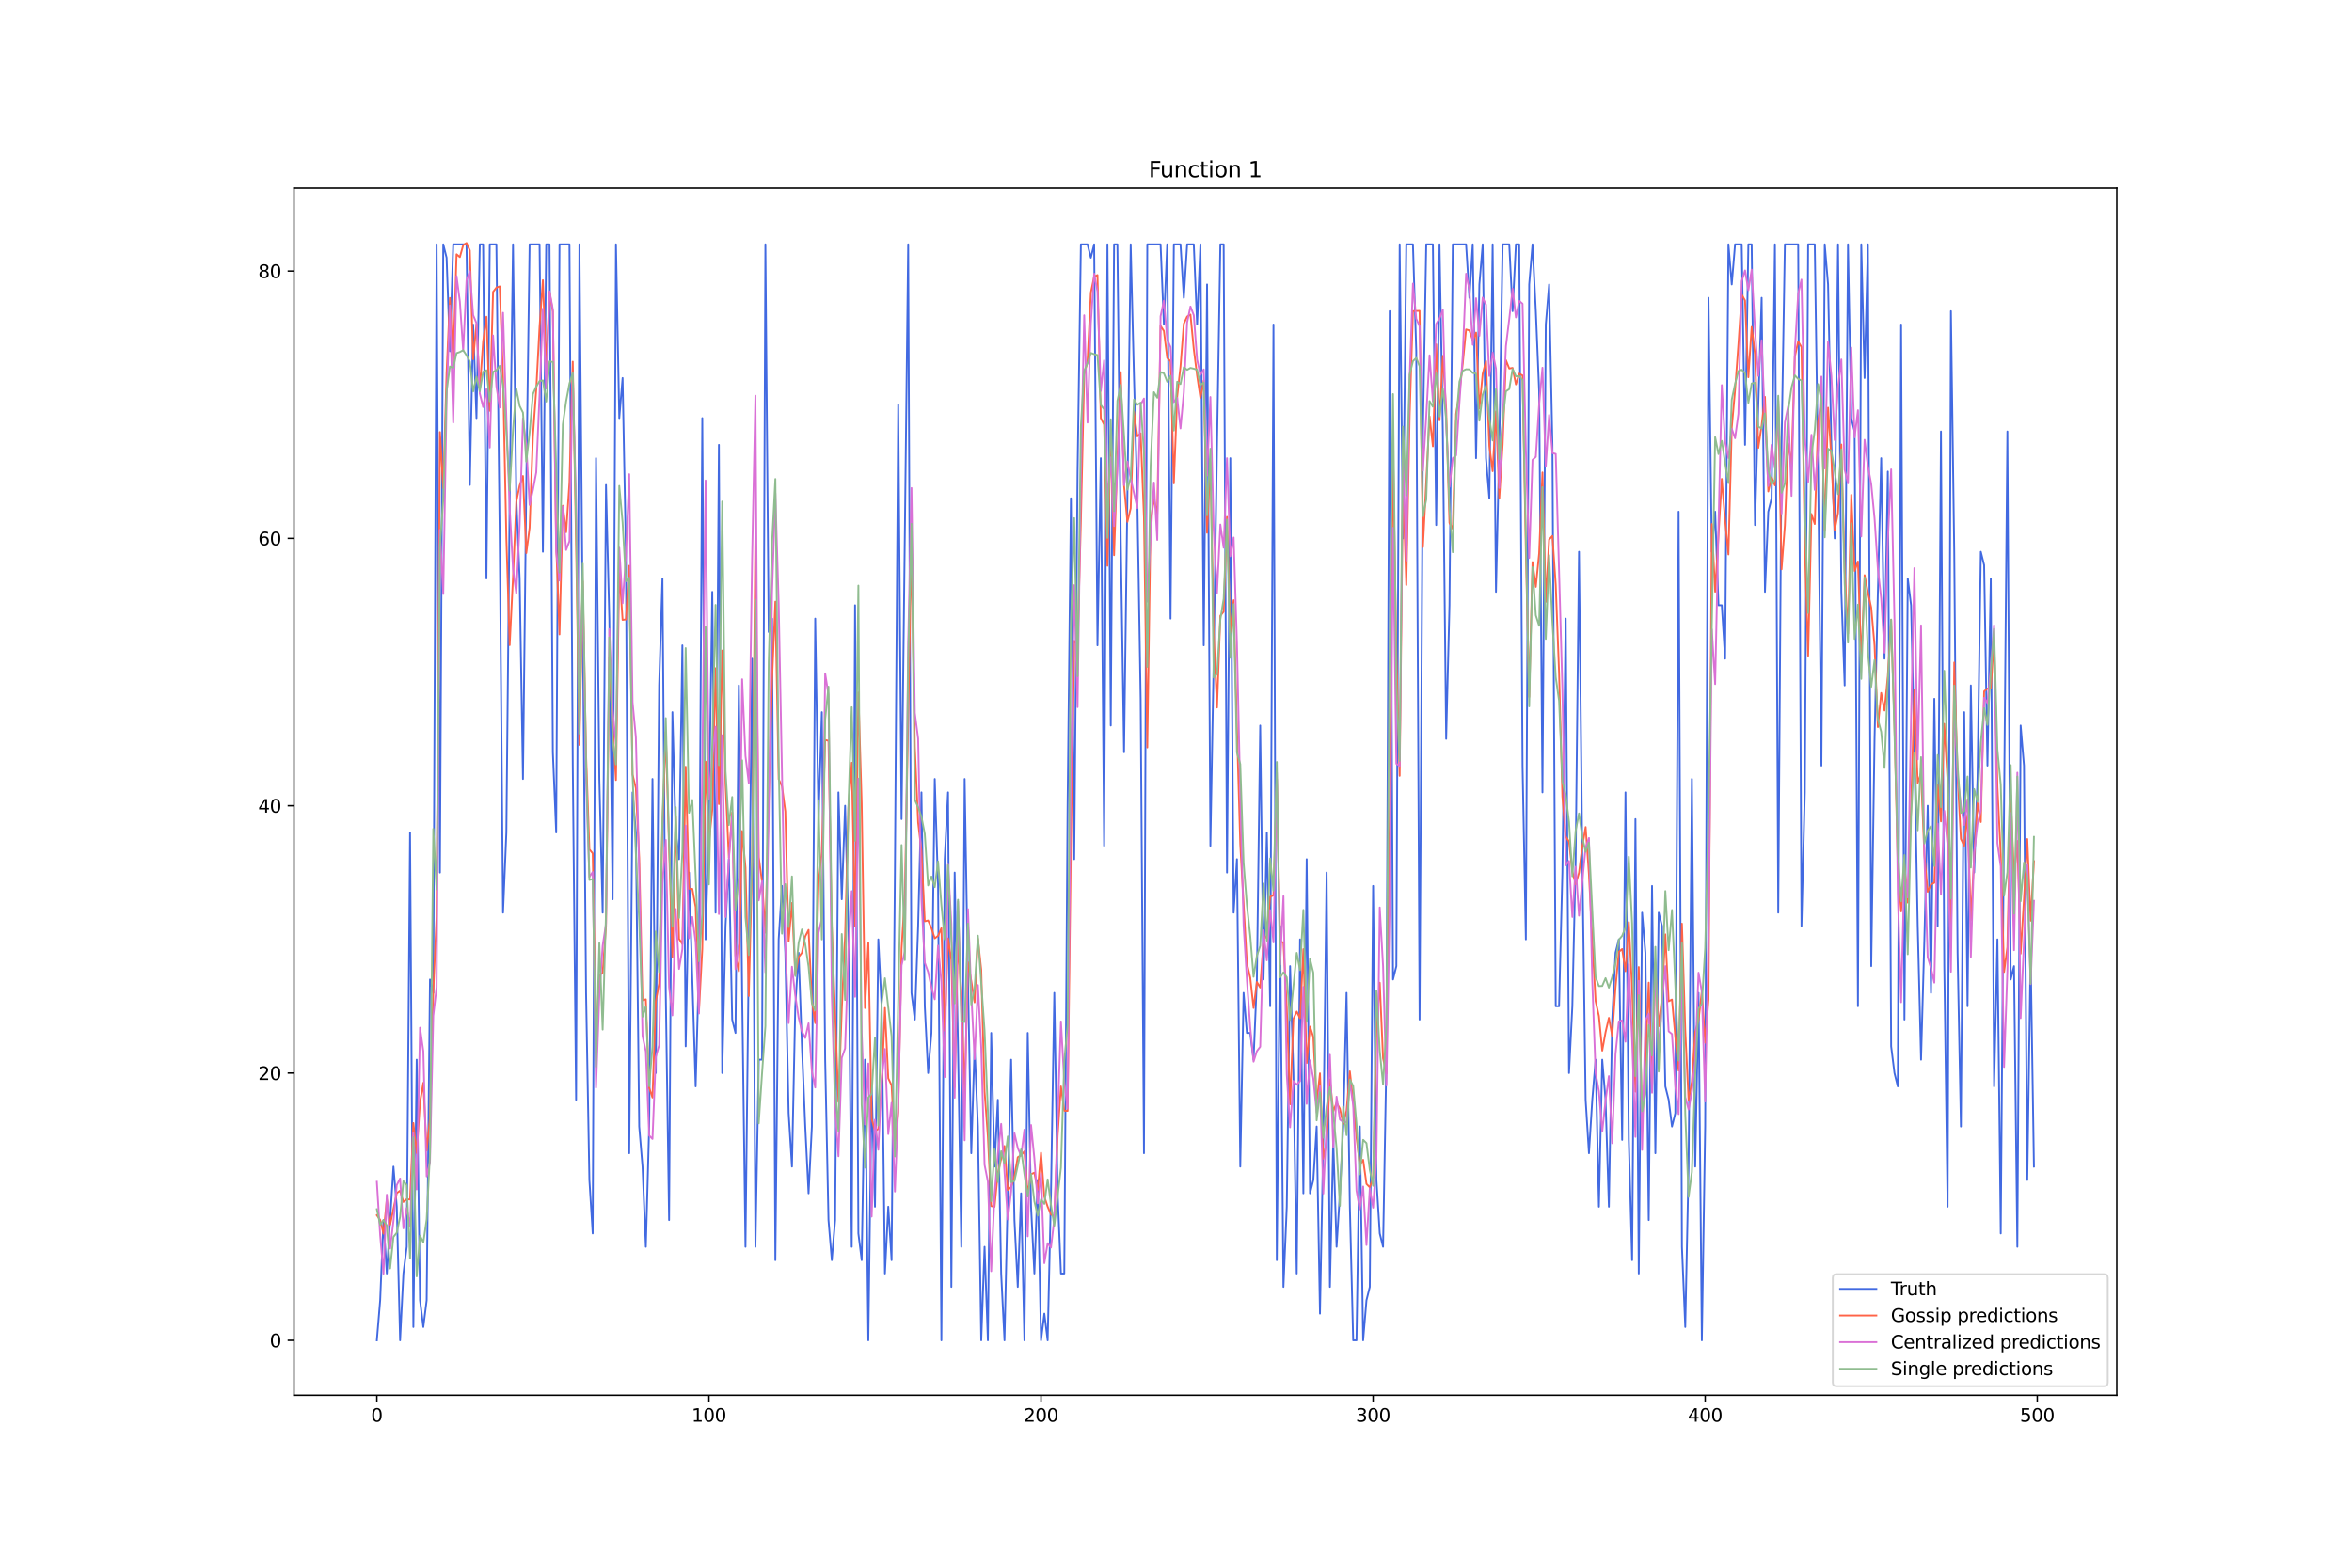 <?xml version="1.0" encoding="utf-8" standalone="no"?>
<!DOCTYPE svg PUBLIC "-//W3C//DTD SVG 1.1//EN"
  "http://www.w3.org/Graphics/SVG/1.1/DTD/svg11.dtd">
<svg xmlns:xlink="http://www.w3.org/1999/xlink" width="1296pt" height="864pt" viewBox="0 0 1296 864" xmlns="http://www.w3.org/2000/svg" version="1.1">
 <defs>
  <style type="text/css">*{stroke-linejoin: round; stroke-linecap: butt}</style>
 </defs>
 <g id="figure_1">
  <g id="patch_1">
   <path d="M 0 864 
L 1296 864 
L 1296 0 
L 0 0 
z
" style="fill: #ffffff"/>
  </g>
  <g id="axes_1">
   <g id="patch_2">
    <path d="M 162 768.96 
L 1166.4 768.96 
L 1166.4 103.68 
L 162 103.68 
z
" style="fill: #ffffff"/>
   </g>
   <g id="matplotlib.axis_1">
    <g id="xtick_1">
     <g id="line2d_1">
      <defs>
       <path id="m4a047b1046" d="M 0 0 
L 0 3.5 
" style="stroke: #000000; stroke-width: 0.8"/>
      </defs>
      <g>
       <use xlink:href="#m4a047b1046" x="207.655" y="768.96" style="stroke: #000000; stroke-width: 0.8"/>
      </g>
     </g>
     <g id="text_1">
      <!-- 0 -->
      <g transform="translate(204.473 783.558) scale(0.1 -0.1)">
       <defs>
        <path id="DejaVuSans-30" d="M 2034 4250 
Q 1547 4250 1301 3770 
Q 1056 3291 1056 2328 
Q 1056 1369 1301 889 
Q 1547 409 2034 409 
Q 2525 409 2770 889 
Q 3016 1369 3016 2328 
Q 3016 3291 2770 3770 
Q 2525 4250 2034 4250 
z
M 2034 4750 
Q 2819 4750 3233 4129 
Q 3647 3509 3647 2328 
Q 3647 1150 3233 529 
Q 2819 -91 2034 -91 
Q 1250 -91 836 529 
Q 422 1150 422 2328 
Q 422 3509 836 4129 
Q 1250 4750 2034 4750 
z
" transform="scale(0.016)"/>
       </defs>
       <use xlink:href="#DejaVuSans-30"/>
      </g>
     </g>
    </g>
    <g id="xtick_2">
     <g id="line2d_2">
      <g>
       <use xlink:href="#m4a047b1046" x="390.639" y="768.96" style="stroke: #000000; stroke-width: 0.8"/>
      </g>
     </g>
     <g id="text_2">
      <!-- 100 -->
      <g transform="translate(381.095 783.558) scale(0.1 -0.1)">
       <defs>
        <path id="DejaVuSans-31" d="M 794 531 
L 1825 531 
L 1825 4091 
L 703 3866 
L 703 4441 
L 1819 4666 
L 2450 4666 
L 2450 531 
L 3481 531 
L 3481 0 
L 794 0 
L 794 531 
z
" transform="scale(0.016)"/>
       </defs>
       <use xlink:href="#DejaVuSans-31"/>
       <use xlink:href="#DejaVuSans-30" x="63.623"/>
       <use xlink:href="#DejaVuSans-30" x="127.246"/>
      </g>
     </g>
    </g>
    <g id="xtick_3">
     <g id="line2d_3">
      <g>
       <use xlink:href="#m4a047b1046" x="573.623" y="768.96" style="stroke: #000000; stroke-width: 0.8"/>
      </g>
     </g>
     <g id="text_3">
      <!-- 200 -->
      <g transform="translate(564.079 783.558) scale(0.1 -0.1)">
       <defs>
        <path id="DejaVuSans-32" d="M 1228 531 
L 3431 531 
L 3431 0 
L 469 0 
L 469 531 
Q 828 903 1448 1529 
Q 2069 2156 2228 2338 
Q 2531 2678 2651 2914 
Q 2772 3150 2772 3378 
Q 2772 3750 2511 3984 
Q 2250 4219 1831 4219 
Q 1534 4219 1204 4116 
Q 875 4013 500 3803 
L 500 4441 
Q 881 4594 1212 4672 
Q 1544 4750 1819 4750 
Q 2544 4750 2975 4387 
Q 3406 4025 3406 3419 
Q 3406 3131 3298 2873 
Q 3191 2616 2906 2266 
Q 2828 2175 2409 1742 
Q 1991 1309 1228 531 
z
" transform="scale(0.016)"/>
       </defs>
       <use xlink:href="#DejaVuSans-32"/>
       <use xlink:href="#DejaVuSans-30" x="63.623"/>
       <use xlink:href="#DejaVuSans-30" x="127.246"/>
      </g>
     </g>
    </g>
    <g id="xtick_4">
     <g id="line2d_4">
      <g>
       <use xlink:href="#m4a047b1046" x="756.607" y="768.96" style="stroke: #000000; stroke-width: 0.8"/>
      </g>
     </g>
     <g id="text_4">
      <!-- 300 -->
      <g transform="translate(747.063 783.558) scale(0.1 -0.1)">
       <defs>
        <path id="DejaVuSans-33" d="M 2597 2516 
Q 3050 2419 3304 2112 
Q 3559 1806 3559 1356 
Q 3559 666 3084 287 
Q 2609 -91 1734 -91 
Q 1441 -91 1130 -33 
Q 819 25 488 141 
L 488 750 
Q 750 597 1062 519 
Q 1375 441 1716 441 
Q 2309 441 2620 675 
Q 2931 909 2931 1356 
Q 2931 1769 2642 2001 
Q 2353 2234 1838 2234 
L 1294 2234 
L 1294 2753 
L 1863 2753 
Q 2328 2753 2575 2939 
Q 2822 3125 2822 3475 
Q 2822 3834 2567 4026 
Q 2313 4219 1838 4219 
Q 1578 4219 1281 4162 
Q 984 4106 628 3988 
L 628 4550 
Q 988 4650 1302 4700 
Q 1616 4750 1894 4750 
Q 2613 4750 3031 4423 
Q 3450 4097 3450 3541 
Q 3450 3153 3228 2886 
Q 3006 2619 2597 2516 
z
" transform="scale(0.016)"/>
       </defs>
       <use xlink:href="#DejaVuSans-33"/>
       <use xlink:href="#DejaVuSans-30" x="63.623"/>
       <use xlink:href="#DejaVuSans-30" x="127.246"/>
      </g>
     </g>
    </g>
    <g id="xtick_5">
     <g id="line2d_5">
      <g>
       <use xlink:href="#m4a047b1046" x="939.591" y="768.96" style="stroke: #000000; stroke-width: 0.8"/>
      </g>
     </g>
     <g id="text_5">
      <!-- 400 -->
      <g transform="translate(930.047 783.558) scale(0.1 -0.1)">
       <defs>
        <path id="DejaVuSans-34" d="M 2419 4116 
L 825 1625 
L 2419 1625 
L 2419 4116 
z
M 2253 4666 
L 3047 4666 
L 3047 1625 
L 3713 1625 
L 3713 1100 
L 3047 1100 
L 3047 0 
L 2419 0 
L 2419 1100 
L 313 1100 
L 313 1709 
L 2253 4666 
z
" transform="scale(0.016)"/>
       </defs>
       <use xlink:href="#DejaVuSans-34"/>
       <use xlink:href="#DejaVuSans-30" x="63.623"/>
       <use xlink:href="#DejaVuSans-30" x="127.246"/>
      </g>
     </g>
    </g>
    <g id="xtick_6">
     <g id="line2d_6">
      <g>
       <use xlink:href="#m4a047b1046" x="1122.575" y="768.96" style="stroke: #000000; stroke-width: 0.8"/>
      </g>
     </g>
     <g id="text_6">
      <!-- 500 -->
      <g transform="translate(1113.032 783.558) scale(0.1 -0.1)">
       <defs>
        <path id="DejaVuSans-35" d="M 691 4666 
L 3169 4666 
L 3169 4134 
L 1269 4134 
L 1269 2991 
Q 1406 3038 1543 3061 
Q 1681 3084 1819 3084 
Q 2600 3084 3056 2656 
Q 3513 2228 3513 1497 
Q 3513 744 3044 326 
Q 2575 -91 1722 -91 
Q 1428 -91 1123 -41 
Q 819 9 494 109 
L 494 744 
Q 775 591 1075 516 
Q 1375 441 1709 441 
Q 2250 441 2565 725 
Q 2881 1009 2881 1497 
Q 2881 1984 2565 2268 
Q 2250 2553 1709 2553 
Q 1456 2553 1204 2497 
Q 953 2441 691 2322 
L 691 4666 
z
" transform="scale(0.016)"/>
       </defs>
       <use xlink:href="#DejaVuSans-35"/>
       <use xlink:href="#DejaVuSans-30" x="63.623"/>
       <use xlink:href="#DejaVuSans-30" x="127.246"/>
      </g>
     </g>
    </g>
   </g>
   <g id="matplotlib.axis_2">
    <g id="ytick_1">
     <g id="line2d_7">
      <defs>
       <path id="m779dd39087" d="M 0 0 
L -3.5 0 
" style="stroke: #000000; stroke-width: 0.8"/>
      </defs>
      <g>
       <use xlink:href="#m779dd39087" x="162" y="738.72" style="stroke: #000000; stroke-width: 0.8"/>
      </g>
     </g>
     <g id="text_7">
      <!-- 0 -->
      <g transform="translate(148.637 742.519) scale(0.1 -0.1)">
       <use xlink:href="#DejaVuSans-30"/>
      </g>
     </g>
    </g>
    <g id="ytick_2">
     <g id="line2d_8">
      <g>
       <use xlink:href="#m779dd39087" x="162" y="591.389" style="stroke: #000000; stroke-width: 0.8"/>
      </g>
     </g>
     <g id="text_8">
      <!-- 20 -->
      <g transform="translate(142.275 595.188) scale(0.1 -0.1)">
       <use xlink:href="#DejaVuSans-32"/>
       <use xlink:href="#DejaVuSans-30" x="63.623"/>
      </g>
     </g>
    </g>
    <g id="ytick_3">
     <g id="line2d_9">
      <g>
       <use xlink:href="#m779dd39087" x="162" y="444.058" style="stroke: #000000; stroke-width: 0.8"/>
      </g>
     </g>
     <g id="text_9">
      <!-- 40 -->
      <g transform="translate(142.275 447.857) scale(0.1 -0.1)">
       <use xlink:href="#DejaVuSans-34"/>
       <use xlink:href="#DejaVuSans-30" x="63.623"/>
      </g>
     </g>
    </g>
    <g id="ytick_4">
     <g id="line2d_10">
      <g>
       <use xlink:href="#m779dd39087" x="162" y="296.727" style="stroke: #000000; stroke-width: 0.8"/>
      </g>
     </g>
     <g id="text_10">
      <!-- 60 -->
      <g transform="translate(142.275 300.526) scale(0.1 -0.1)">
       <defs>
        <path id="DejaVuSans-36" d="M 2113 2584 
Q 1688 2584 1439 2293 
Q 1191 2003 1191 1497 
Q 1191 994 1439 701 
Q 1688 409 2113 409 
Q 2538 409 2786 701 
Q 3034 994 3034 1497 
Q 3034 2003 2786 2293 
Q 2538 2584 2113 2584 
z
M 3366 4563 
L 3366 3988 
Q 3128 4100 2886 4159 
Q 2644 4219 2406 4219 
Q 1781 4219 1451 3797 
Q 1122 3375 1075 2522 
Q 1259 2794 1537 2939 
Q 1816 3084 2150 3084 
Q 2853 3084 3261 2657 
Q 3669 2231 3669 1497 
Q 3669 778 3244 343 
Q 2819 -91 2113 -91 
Q 1303 -91 875 529 
Q 447 1150 447 2328 
Q 447 3434 972 4092 
Q 1497 4750 2381 4750 
Q 2619 4750 2861 4703 
Q 3103 4656 3366 4563 
z
" transform="scale(0.016)"/>
       </defs>
       <use xlink:href="#DejaVuSans-36"/>
       <use xlink:href="#DejaVuSans-30" x="63.623"/>
      </g>
     </g>
    </g>
    <g id="ytick_5">
     <g id="line2d_11">
      <g>
       <use xlink:href="#m779dd39087" x="162" y="149.396" style="stroke: #000000; stroke-width: 0.8"/>
      </g>
     </g>
     <g id="text_11">
      <!-- 80 -->
      <g transform="translate(142.275 153.195) scale(0.1 -0.1)">
       <defs>
        <path id="DejaVuSans-38" d="M 2034 2216 
Q 1584 2216 1326 1975 
Q 1069 1734 1069 1313 
Q 1069 891 1326 650 
Q 1584 409 2034 409 
Q 2484 409 2743 651 
Q 3003 894 3003 1313 
Q 3003 1734 2745 1975 
Q 2488 2216 2034 2216 
z
M 1403 2484 
Q 997 2584 770 2862 
Q 544 3141 544 3541 
Q 544 4100 942 4425 
Q 1341 4750 2034 4750 
Q 2731 4750 3128 4425 
Q 3525 4100 3525 3541 
Q 3525 3141 3298 2862 
Q 3072 2584 2669 2484 
Q 3125 2378 3379 2068 
Q 3634 1759 3634 1313 
Q 3634 634 3220 271 
Q 2806 -91 2034 -91 
Q 1263 -91 848 271 
Q 434 634 434 1313 
Q 434 1759 690 2068 
Q 947 2378 1403 2484 
z
M 1172 3481 
Q 1172 3119 1398 2916 
Q 1625 2713 2034 2713 
Q 2441 2713 2670 2916 
Q 2900 3119 2900 3481 
Q 2900 3844 2670 4047 
Q 2441 4250 2034 4250 
Q 1625 4250 1398 4047 
Q 1172 3844 1172 3481 
z
" transform="scale(0.016)"/>
       </defs>
       <use xlink:href="#DejaVuSans-38"/>
       <use xlink:href="#DejaVuSans-30" x="63.623"/>
      </g>
     </g>
    </g>
   </g>
   <g id="line2d_12">
    <path d="M 207.655 738.72 
L 209.484 716.62 
L 211.314 672.421 
L 213.144 701.887 
L 216.804 642.955 
L 218.634 665.054 
L 220.463 738.72 
L 222.293 701.887 
L 224.123 687.154 
L 225.953 458.791 
L 227.783 731.353 
L 229.613 584.022 
L 231.442 716.62 
L 233.272 731.353 
L 235.102 716.62 
L 236.932 539.823 
L 238.762 547.19 
L 240.592 134.662 
L 242.422 480.891 
L 244.251 134.662 
L 246.081 142.029 
L 247.911 193.595 
L 249.741 134.662 
L 257.06 134.662 
L 258.89 267.26 
L 260.72 178.862 
L 262.55 230.428 
L 264.38 134.662 
L 266.209 134.662 
L 268.039 318.826 
L 269.869 134.662 
L 273.529 134.662 
L 275.359 296.727 
L 277.189 502.99 
L 279.018 458.791 
L 280.848 274.627 
L 282.678 134.662 
L 284.508 274.627 
L 286.338 318.826 
L 288.168 429.325 
L 289.997 267.26 
L 291.827 134.662 
L 297.317 134.662 
L 299.147 304.093 
L 300.976 134.662 
L 302.806 134.662 
L 304.636 414.592 
L 306.466 458.791 
L 308.296 134.662 
L 313.785 134.662 
L 315.615 421.958 
L 317.445 606.122 
L 319.275 134.662 
L 322.935 547.19 
L 324.764 650.321 
L 326.594 679.788 
L 328.424 252.527 
L 330.254 429.325 
L 332.084 502.99 
L 333.914 267.26 
L 335.743 340.926 
L 337.573 495.624 
L 339.403 134.662 
L 341.233 230.428 
L 343.063 208.328 
L 344.893 304.093 
L 346.723 635.588 
L 348.552 436.691 
L 350.382 458.791 
L 352.212 620.855 
L 354.042 642.955 
L 355.872 687.154 
L 357.702 620.855 
L 359.531 429.325 
L 361.361 591.389 
L 363.191 377.759 
L 365.021 318.826 
L 366.851 547.19 
L 368.681 672.421 
L 370.51 392.492 
L 372.34 458.791 
L 374.17 473.524 
L 376 355.659 
L 377.83 576.656 
L 379.66 480.891 
L 383.319 598.755 
L 385.149 532.456 
L 386.979 230.428 
L 388.809 517.723 
L 390.639 451.424 
L 392.469 326.193 
L 394.298 502.99 
L 396.128 245.161 
L 397.958 591.389 
L 399.788 510.357 
L 401.618 473.524 
L 403.448 561.923 
L 405.277 569.289 
L 407.107 377.759 
L 408.937 547.19 
L 410.767 687.154 
L 414.427 363.026 
L 416.256 687.154 
L 418.086 584.022 
L 419.916 584.022 
L 421.746 134.662 
L 423.576 348.293 
L 425.406 340.926 
L 427.236 694.521 
L 429.065 517.723 
L 430.895 488.257 
L 432.725 525.09 
L 434.555 613.489 
L 436.385 642.955 
L 438.215 554.556 
L 440.044 525.09 
L 441.874 576.656 
L 443.704 620.855 
L 445.534 657.688 
L 447.364 620.855 
L 449.194 340.926 
L 451.023 451.424 
L 452.853 392.492 
L 454.683 584.022 
L 456.513 672.421 
L 458.343 694.521 
L 460.173 672.421 
L 462.003 436.691 
L 463.832 495.624 
L 465.662 444.058 
L 467.492 510.357 
L 469.322 687.154 
L 471.152 333.559 
L 472.982 679.788 
L 474.811 694.521 
L 476.641 584.022 
L 478.471 738.72 
L 480.301 598.755 
L 482.131 665.054 
L 483.961 517.723 
L 485.79 554.556 
L 487.62 701.887 
L 489.45 665.054 
L 491.28 694.521 
L 493.11 480.891 
L 494.94 223.061 
L 496.77 451.424 
L 500.429 134.662 
L 502.259 547.19 
L 504.089 561.923 
L 505.919 510.357 
L 507.749 436.691 
L 509.578 554.556 
L 511.408 591.389 
L 513.238 569.289 
L 515.068 429.325 
L 516.898 488.257 
L 518.728 738.72 
L 520.557 473.524 
L 522.387 436.691 
L 524.217 709.254 
L 526.047 480.891 
L 527.877 576.656 
L 529.707 687.154 
L 531.536 429.325 
L 533.366 539.823 
L 535.196 635.588 
L 537.026 576.656 
L 538.856 620.855 
L 540.686 738.72 
L 542.516 687.154 
L 544.345 738.72 
L 546.175 569.289 
L 548.005 642.955 
L 549.835 606.122 
L 551.665 701.887 
L 553.495 738.72 
L 555.324 657.688 
L 557.154 584.022 
L 558.984 672.421 
L 560.814 709.254 
L 562.644 657.688 
L 564.474 738.72 
L 566.303 569.289 
L 568.133 665.054 
L 569.963 701.887 
L 571.793 650.321 
L 573.623 738.72 
L 575.453 723.987 
L 577.283 738.72 
L 579.112 657.688 
L 580.942 547.19 
L 582.772 657.688 
L 584.602 701.887 
L 586.432 701.887 
L 588.262 444.058 
L 590.091 274.627 
L 591.921 473.524 
L 593.751 259.894 
L 595.581 134.662 
L 599.241 134.662 
L 601.07 142.029 
L 602.9 134.662 
L 604.73 355.659 
L 606.56 252.527 
L 608.39 466.157 
L 610.22 134.662 
L 612.05 399.858 
L 613.879 134.662 
L 615.709 134.662 
L 617.539 296.727 
L 619.369 414.592 
L 623.029 134.662 
L 624.858 208.328 
L 626.688 274.627 
L 628.518 385.125 
L 630.348 635.588 
L 632.178 134.662 
L 639.497 134.662 
L 641.327 178.862 
L 643.157 134.662 
L 644.987 340.926 
L 646.817 134.662 
L 650.476 134.662 
L 652.306 164.129 
L 654.136 134.662 
L 657.796 134.662 
L 659.625 178.862 
L 661.455 134.662 
L 663.285 355.659 
L 665.115 156.762 
L 666.945 466.157 
L 668.775 363.026 
L 670.604 245.161 
L 672.434 134.662 
L 674.264 134.662 
L 676.094 480.891 
L 677.924 252.527 
L 679.754 502.99 
L 681.583 473.524 
L 683.413 642.955 
L 685.243 547.19 
L 687.073 569.289 
L 688.903 569.289 
L 690.733 584.022 
L 692.563 539.823 
L 694.392 399.858 
L 696.222 539.823 
L 698.052 458.791 
L 699.882 554.556 
L 701.712 178.862 
L 703.542 694.521 
L 705.371 510.357 
L 707.201 709.254 
L 709.031 665.054 
L 710.861 532.456 
L 712.691 591.389 
L 714.521 701.887 
L 716.35 517.723 
L 718.18 657.688 
L 720.01 473.524 
L 721.84 657.688 
L 723.67 650.321 
L 725.5 620.855 
L 727.33 723.987 
L 729.159 628.222 
L 730.989 480.891 
L 732.819 709.254 
L 734.649 628.222 
L 736.479 687.154 
L 738.309 657.688 
L 740.138 620.855 
L 741.968 547.19 
L 743.798 665.054 
L 745.628 738.72 
L 747.458 738.72 
L 749.288 620.855 
L 751.117 738.72 
L 752.947 716.62 
L 754.777 709.254 
L 756.607 488.257 
L 758.437 650.321 
L 760.267 679.788 
L 762.097 687.154 
L 763.926 584.022 
L 765.756 171.495 
L 767.586 539.823 
L 769.416 532.456 
L 771.246 134.662 
L 773.076 296.727 
L 774.905 134.662 
L 778.565 134.662 
L 780.395 193.595 
L 782.225 561.923 
L 784.055 237.794 
L 785.884 134.662 
L 789.544 134.662 
L 791.374 289.36 
L 793.204 134.662 
L 795.034 237.794 
L 796.864 407.225 
L 798.693 333.559 
L 800.523 134.662 
L 807.843 134.662 
L 809.672 164.129 
L 811.502 134.662 
L 813.332 252.527 
L 815.162 156.762 
L 816.992 134.662 
L 818.822 252.527 
L 820.651 274.627 
L 822.481 134.662 
L 824.311 326.193 
L 826.141 245.161 
L 827.971 134.662 
L 831.63 134.662 
L 833.46 171.495 
L 835.29 134.662 
L 837.12 134.662 
L 838.95 421.958 
L 840.78 517.723 
L 842.61 156.762 
L 844.439 134.662 
L 846.269 171.495 
L 848.099 215.695 
L 849.929 436.691 
L 851.759 178.862 
L 853.589 156.762 
L 855.418 245.161 
L 857.248 554.556 
L 859.078 554.556 
L 860.908 480.891 
L 862.738 340.926 
L 864.568 591.389 
L 866.397 554.556 
L 868.227 473.524 
L 870.057 304.093 
L 871.887 473.524 
L 873.717 606.122 
L 875.547 635.588 
L 877.377 606.122 
L 879.206 584.022 
L 881.036 665.054 
L 882.866 584.022 
L 884.696 606.122 
L 886.526 665.054 
L 888.356 561.923 
L 890.185 525.09 
L 892.015 517.723 
L 893.845 628.222 
L 895.675 436.691 
L 897.505 628.222 
L 899.335 694.521 
L 901.164 451.424 
L 902.994 701.887 
L 904.824 502.99 
L 906.654 525.09 
L 908.484 672.421 
L 910.314 488.257 
L 912.144 635.588 
L 913.973 502.99 
L 915.803 510.357 
L 917.633 598.755 
L 919.463 606.122 
L 921.293 620.855 
L 923.123 613.489 
L 924.952 281.994 
L 926.782 687.154 
L 928.612 731.353 
L 930.442 642.955 
L 932.272 429.325 
L 934.102 642.955 
L 935.931 547.19 
L 937.761 738.72 
L 939.591 620.855 
L 941.421 164.129 
L 943.251 304.093 
L 945.081 281.994 
L 946.911 333.559 
L 948.74 333.559 
L 950.57 363.026 
L 952.4 134.662 
L 954.23 156.762 
L 956.06 134.662 
L 959.719 134.662 
L 961.549 245.161 
L 963.379 134.662 
L 965.209 134.662 
L 967.039 289.36 
L 968.869 223.061 
L 970.698 164.129 
L 972.528 326.193 
L 974.358 281.994 
L 976.188 274.627 
L 978.018 134.662 
L 979.848 502.99 
L 981.678 245.161 
L 983.507 134.662 
L 990.827 134.662 
L 992.657 510.357 
L 994.486 436.691 
L 996.316 134.662 
L 999.976 134.662 
L 1001.806 259.894 
L 1003.636 421.958 
L 1005.465 134.662 
L 1007.295 156.762 
L 1009.125 245.161 
L 1010.955 296.727 
L 1012.785 134.662 
L 1014.615 326.193 
L 1016.444 377.759 
L 1018.274 134.662 
L 1020.104 230.428 
L 1021.934 237.794 
L 1023.764 554.556 
L 1025.594 134.662 
L 1027.424 208.328 
L 1029.253 134.662 
L 1031.083 532.456 
L 1032.913 407.225 
L 1034.743 326.193 
L 1036.573 252.527 
L 1038.403 363.026 
L 1040.232 259.894 
L 1042.062 576.656 
L 1043.892 591.389 
L 1045.722 598.755 
L 1047.552 178.862 
L 1049.382 561.923 
L 1051.211 318.826 
L 1053.041 333.559 
L 1054.871 414.592 
L 1056.701 510.357 
L 1058.531 584.022 
L 1060.361 517.723 
L 1062.191 444.058 
L 1064.02 547.19 
L 1065.85 385.125 
L 1067.68 510.357 
L 1069.51 237.794 
L 1071.34 532.456 
L 1073.17 665.054 
L 1074.999 171.495 
L 1076.829 304.093 
L 1078.659 525.09 
L 1080.489 620.855 
L 1082.319 392.492 
L 1084.149 554.556 
L 1085.978 377.759 
L 1087.808 480.891 
L 1089.638 429.325 
L 1091.468 304.093 
L 1093.298 311.46 
L 1095.128 421.958 
L 1096.958 318.826 
L 1098.787 598.755 
L 1100.617 517.723 
L 1102.447 679.788 
L 1104.277 444.058 
L 1106.107 237.794 
L 1107.937 539.823 
L 1109.766 532.456 
L 1111.596 687.154 
L 1113.426 399.858 
L 1115.256 421.958 
L 1117.086 650.321 
L 1118.916 525.09 
L 1120.745 642.955 
L 1120.745 642.955 
" clip-path="url(#p8461c9d48d)" style="fill: none; stroke: #4169e1; stroke-linecap: square"/>
   </g>
   <g id="line2d_13">
    <path d="M 207.655 669.736 
L 209.484 672.312 
L 211.314 679.914 
L 213.144 660.842 
L 214.974 674.962 
L 218.634 657.545 
L 220.463 656.231 
L 222.293 662.431 
L 224.123 660.931 
L 225.953 661.088 
L 227.783 618.93 
L 229.613 635.461 
L 231.442 607.489 
L 233.272 596.779 
L 235.102 634.098 
L 236.932 616.194 
L 238.762 546.12 
L 240.592 505.321 
L 242.422 238.12 
L 244.251 269.053 
L 246.081 205.529 
L 247.911 164.204 
L 249.741 199.902 
L 251.571 140.149 
L 253.401 141.698 
L 255.23 135.107 
L 257.06 133.92 
L 258.89 138.046 
L 260.72 197.965 
L 262.55 178.497 
L 264.38 214.393 
L 266.209 188.18 
L 268.039 174.554 
L 269.869 226.391 
L 271.699 160.862 
L 273.529 158.512 
L 275.359 157.83 
L 277.189 207.953 
L 279.018 296.925 
L 280.848 355.541 
L 282.678 318.314 
L 284.508 276.412 
L 286.338 267.659 
L 288.168 262.342 
L 289.997 304.816 
L 291.827 290.858 
L 293.657 240.268 
L 295.487 214.662 
L 297.317 179.927 
L 299.147 154.417 
L 300.976 202.224 
L 302.806 161.099 
L 304.636 171.73 
L 306.466 299.922 
L 308.296 349.648 
L 310.126 278.709 
L 311.956 293.329 
L 313.785 265.981 
L 315.615 199.318 
L 317.445 300.365 
L 319.275 410.558 
L 321.105 320.372 
L 322.935 416.113 
L 324.764 468.122 
L 326.594 470.309 
L 328.424 570.923 
L 330.254 537.495 
L 332.084 536.1 
L 333.914 510.374 
L 335.743 362.279 
L 337.573 400.629 
L 339.403 429.917 
L 341.233 314 
L 343.063 341.631 
L 344.893 341.389 
L 346.723 311.8 
L 348.552 426.821 
L 350.382 434.406 
L 352.212 472.617 
L 354.042 551.305 
L 355.872 550.769 
L 357.702 599.491 
L 359.531 604.89 
L 361.361 551.788 
L 363.191 542.04 
L 365.021 455.17 
L 366.851 403.459 
L 368.681 467.746 
L 370.51 527.749 
L 372.34 449.737 
L 374.17 517.451 
L 376 520.314 
L 377.83 422.584 
L 379.66 489.812 
L 381.489 489.867 
L 383.319 499.876 
L 385.149 557.118 
L 386.979 523.021 
L 388.809 419.757 
L 390.639 464.346 
L 392.469 446.505 
L 394.298 368.268 
L 396.128 443.154 
L 397.958 358.536 
L 399.788 432.188 
L 401.618 472.678 
L 403.448 447.755 
L 405.277 526.781 
L 407.107 535.299 
L 408.937 457.974 
L 410.767 478.103 
L 412.597 548.899 
L 414.427 476.919 
L 416.256 295.675 
L 418.086 472.398 
L 419.916 486.014 
L 421.746 514.051 
L 423.576 440.728 
L 425.406 375.009 
L 427.236 331.573 
L 429.065 429.463 
L 430.895 433.303 
L 432.725 447.137 
L 434.555 518.954 
L 436.385 497.646 
L 438.215 537.186 
L 440.044 527.482 
L 441.874 525.1 
L 443.704 516.091 
L 445.534 512.486 
L 447.364 551.404 
L 449.194 563.873 
L 451.023 486.529 
L 452.853 469.586 
L 454.683 407.845 
L 456.513 408.25 
L 458.343 510.875 
L 462.003 607.215 
L 463.832 556.369 
L 465.662 515.9 
L 467.492 445.039 
L 469.322 420.359 
L 471.152 510.608 
L 472.982 381.664 
L 474.811 442.643 
L 476.641 555.56 
L 478.471 519.666 
L 480.301 616.601 
L 482.131 623.524 
L 483.961 622.195 
L 485.79 599.005 
L 487.62 555.477 
L 489.45 594.292 
L 491.28 598.1 
L 493.11 631.84 
L 494.94 613.153 
L 496.77 522.892 
L 498.599 492.917 
L 502.259 299.567 
L 504.089 411.562 
L 505.919 453.395 
L 507.749 469.117 
L 509.578 507.765 
L 511.408 507.307 
L 513.238 511.506 
L 515.068 517.156 
L 516.898 515.755 
L 518.728 511.506 
L 520.557 568.095 
L 522.387 517.165 
L 524.217 529.073 
L 526.047 599.135 
L 527.877 518.561 
L 529.707 547.051 
L 531.536 603.517 
L 533.366 530.276 
L 535.196 540.653 
L 537.026 552.422 
L 538.856 517.369 
L 540.686 534.51 
L 542.516 601.558 
L 544.345 626.394 
L 546.175 664.707 
L 548.005 665.113 
L 549.835 646.598 
L 551.665 638.652 
L 553.495 631.612 
L 555.324 655.863 
L 557.154 654.255 
L 558.984 648.022 
L 560.814 637.787 
L 562.644 636.722 
L 564.474 634.522 
L 566.303 657.829 
L 568.133 647.155 
L 569.963 646.295 
L 571.793 655.874 
L 573.623 635.3 
L 575.453 659.55 
L 577.283 665.04 
L 579.112 669.366 
L 580.942 670.365 
L 582.772 626.01 
L 584.602 598.769 
L 586.432 612.184 
L 588.262 612.271 
L 590.091 466.896 
L 591.921 353.127 
L 593.751 355.523 
L 595.581 287.137 
L 597.411 206.451 
L 599.241 199.114 
L 601.07 161.287 
L 602.9 152.419 
L 604.73 151.592 
L 606.56 230.446 
L 608.39 234.012 
L 610.22 311.816 
L 612.05 239.934 
L 613.879 305.99 
L 615.709 252.668 
L 617.539 205.098 
L 619.369 267.673 
L 621.199 287.629 
L 623.029 280.145 
L 624.858 226.858 
L 626.688 240.5 
L 628.518 238.818 
L 630.348 285.093 
L 632.178 411.956 
L 634.008 287.573 
L 635.837 275.046 
L 637.667 283.172 
L 639.497 179.576 
L 641.327 182.404 
L 643.157 197.234 
L 644.987 199.089 
L 646.817 266.405 
L 648.646 218.572 
L 650.476 201.927 
L 652.306 178.432 
L 654.136 174.458 
L 655.966 173.372 
L 657.796 192.451 
L 659.625 206.972 
L 661.455 219.286 
L 663.285 209.743 
L 665.115 293.633 
L 666.945 254.529 
L 668.775 348.922 
L 670.604 389.931 
L 672.434 339.374 
L 674.264 337.097 
L 676.094 284.862 
L 677.924 348.726 
L 679.754 330.773 
L 681.583 401.9 
L 683.413 465.306 
L 687.073 531.041 
L 688.903 538.813 
L 690.733 555.515 
L 692.563 541.227 
L 694.392 544.264 
L 696.222 518.245 
L 698.052 515.646 
L 699.882 494.17 
L 701.712 493.472 
L 703.542 429.397 
L 705.371 518.812 
L 707.201 519.46 
L 709.031 555.309 
L 710.861 608.62 
L 712.691 561.594 
L 714.521 557.493 
L 716.35 561.212 
L 718.18 523.084 
L 720.01 585.906 
L 721.84 565.823 
L 723.67 571.458 
L 725.5 607.727 
L 727.33 591.566 
L 729.159 638.623 
L 730.989 629.337 
L 732.819 594.867 
L 734.649 612.625 
L 736.479 607.7 
L 738.309 611.019 
L 740.138 619.461 
L 741.968 612.198 
L 743.798 590.446 
L 745.628 607.029 
L 747.458 626.774 
L 749.288 642.007 
L 751.117 639.199 
L 752.947 652.506 
L 754.777 654.36 
L 756.607 648.989 
L 758.437 568.075 
L 760.267 541.604 
L 762.097 583.278 
L 763.926 591.629 
L 765.756 452.322 
L 767.586 246.783 
L 769.416 359.991 
L 771.246 427.559 
L 773.076 263.937 
L 774.905 322.387 
L 776.735 229.544 
L 778.565 171.453 
L 782.225 171.342 
L 784.055 301.483 
L 787.714 229.479 
L 789.544 245.971 
L 791.374 189.775 
L 793.204 231.65 
L 795.034 196.14 
L 796.864 225.628 
L 798.693 288.182 
L 800.523 291.476 
L 802.353 228.172 
L 804.183 216.46 
L 806.013 200.285 
L 807.843 181.572 
L 809.672 182.109 
L 811.502 187.433 
L 813.332 183.293 
L 815.162 225.141 
L 816.992 206.03 
L 818.822 199.019 
L 820.651 245.718 
L 822.481 259.685 
L 824.311 226.733 
L 826.141 274.639 
L 827.971 245.183 
L 829.801 198.504 
L 831.63 203.097 
L 833.46 202.759 
L 835.29 211.841 
L 837.12 205.909 
L 838.95 206.948 
L 840.78 303.593 
L 842.61 384.108 
L 844.439 309.77 
L 846.269 323.43 
L 848.099 305.009 
L 849.929 260.366 
L 851.759 331.752 
L 853.589 297.377 
L 855.418 295.348 
L 857.248 322.393 
L 859.078 370.771 
L 860.908 439.032 
L 862.738 460.981 
L 864.568 463.872 
L 866.397 480.184 
L 868.227 487.307 
L 870.057 481.022 
L 871.887 466.474 
L 873.717 455.804 
L 875.547 481.886 
L 877.377 518.093 
L 879.206 551.682 
L 881.036 559.915 
L 882.866 579.034 
L 884.696 568.903 
L 886.526 560.973 
L 888.356 570.884 
L 890.185 544.237 
L 892.015 524.599 
L 893.845 523.041 
L 895.675 535.263 
L 897.505 508.18 
L 899.335 544.622 
L 901.164 601.638 
L 902.994 532.97 
L 904.824 620.038 
L 906.654 584.947 
L 908.484 541.562 
L 910.314 599.037 
L 912.144 533.394 
L 913.973 565.651 
L 915.803 549.611 
L 917.633 514.936 
L 919.463 551.832 
L 921.293 550.874 
L 923.123 571.363 
L 924.952 590 
L 926.782 509.044 
L 928.612 567.885 
L 930.442 606.587 
L 932.272 596.176 
L 934.102 568.775 
L 935.931 562.164 
L 937.761 546.226 
L 939.591 574.657 
L 941.421 550.937 
L 943.251 288.807 
L 945.081 326.123 
L 948.74 263.952 
L 950.57 286.757 
L 952.4 305.578 
L 954.23 235.672 
L 956.06 214.947 
L 957.89 189.843 
L 959.719 162.359 
L 961.549 165.627 
L 963.379 207.894 
L 965.209 180.134 
L 967.039 195.185 
L 968.869 246.829 
L 970.698 234.373 
L 972.528 218.709 
L 974.358 270.848 
L 976.188 263.078 
L 978.018 267.479 
L 979.848 220.783 
L 981.678 313.754 
L 983.507 289.55 
L 985.337 244.398 
L 987.167 255.543 
L 988.997 196.563 
L 990.827 188.222 
L 992.657 191.271 
L 994.486 301.31 
L 996.316 361.449 
L 998.146 283.256 
L 999.976 288.788 
L 1001.806 232.526 
L 1003.636 220.918 
L 1005.465 292.131 
L 1007.295 224.682 
L 1009.125 252.353 
L 1010.955 292.133 
L 1012.785 282.694 
L 1014.615 244.967 
L 1016.444 314.42 
L 1018.274 349.201 
L 1020.104 272.713 
L 1021.934 314.7 
L 1023.764 309.454 
L 1025.594 364.778 
L 1027.424 316.996 
L 1029.253 326.593 
L 1031.083 334.89 
L 1032.913 355.808 
L 1034.743 400.722 
L 1036.573 381.91 
L 1038.403 391.593 
L 1040.232 372.636 
L 1042.062 341.564 
L 1043.892 399.916 
L 1045.722 478.174 
L 1047.552 502.312 
L 1049.382 476.772 
L 1051.211 497.446 
L 1053.041 444.94 
L 1054.871 380.291 
L 1056.701 431.58 
L 1058.531 426.181 
L 1060.361 471.059 
L 1062.191 491.48 
L 1064.02 487.464 
L 1065.85 486.526 
L 1067.68 432.321 
L 1069.51 452.702 
L 1071.34 398.925 
L 1073.17 430.376 
L 1074.999 522.101 
L 1076.829 365.113 
L 1078.659 427.733 
L 1080.489 462.405 
L 1082.319 466.105 
L 1084.149 449.038 
L 1085.978 507.314 
L 1087.808 471.981 
L 1089.638 442.605 
L 1091.468 453.034 
L 1093.298 381.009 
L 1095.128 379.509 
L 1096.958 379.404 
L 1098.787 352.625 
L 1100.617 433.854 
L 1102.447 470.822 
L 1104.277 535.704 
L 1106.107 522.017 
L 1107.937 438.217 
L 1109.766 483.608 
L 1111.596 463.447 
L 1113.426 525.56 
L 1115.256 495.453 
L 1117.086 462.42 
L 1118.916 507.455 
L 1120.745 474.605 
L 1120.745 474.605 
" clip-path="url(#p8461c9d48d)" style="fill: none; stroke: #ff6347; stroke-linecap: square"/>
   </g>
   <g id="line2d_14">
    <path d="M 207.655 651.296 
L 209.484 680.802 
L 211.314 701.995 
L 213.144 658.445 
L 214.974 688.163 
L 216.804 673 
L 218.634 653.136 
L 220.463 649.514 
L 222.293 676.999 
L 224.123 665.796 
L 225.953 675.827 
L 227.783 624.092 
L 229.613 655.539 
L 231.442 566.394 
L 233.272 579.33 
L 235.102 648.364 
L 236.932 640.507 
L 238.762 559.788 
L 240.592 544.005 
L 242.422 292.049 
L 244.251 327.364 
L 246.081 220.327 
L 247.911 168.379 
L 249.741 232.872 
L 251.571 152.142 
L 253.401 166.21 
L 255.23 193.499 
L 257.06 154.542 
L 258.89 149.506 
L 260.72 173.677 
L 262.55 178.11 
L 264.38 216.882 
L 266.209 224.328 
L 268.039 214.492 
L 269.869 246.657 
L 271.699 184.892 
L 273.529 212.929 
L 275.359 224.588 
L 277.189 172.379 
L 279.018 230.308 
L 280.848 280.374 
L 282.678 313.519 
L 284.508 327.102 
L 286.338 289.442 
L 288.168 230.569 
L 289.997 245.482 
L 291.827 278.282 
L 293.657 270.076 
L 295.487 260.347 
L 297.317 217.361 
L 299.147 170.15 
L 300.976 214.142 
L 302.806 160.54 
L 304.636 170.554 
L 306.466 304.202 
L 308.296 319.973 
L 310.126 279.109 
L 311.956 303.104 
L 313.785 298.238 
L 315.615 205.85 
L 317.445 278.758 
L 319.275 375.704 
L 321.105 324.781 
L 322.935 429.54 
L 324.764 483.327 
L 326.594 480.593 
L 328.424 599.389 
L 330.254 548.504 
L 332.084 521.279 
L 333.914 509.127 
L 335.743 346.661 
L 337.573 391.344 
L 339.403 410.114 
L 341.233 301.825 
L 343.063 332.474 
L 344.893 306.546 
L 346.723 261.352 
L 348.552 386.961 
L 350.382 406.368 
L 352.212 479.877 
L 354.042 570.847 
L 355.872 579.472 
L 357.702 625.816 
L 359.531 627.699 
L 361.361 582.426 
L 363.191 576.045 
L 365.021 486.704 
L 366.851 462.919 
L 368.681 544.111 
L 370.51 559.594 
L 372.34 500.993 
L 374.17 534.026 
L 376 523.142 
L 377.83 455.007 
L 379.66 517.1 
L 381.489 505.361 
L 383.319 519.203 
L 385.149 558.58 
L 386.979 425.017 
L 388.809 264.808 
L 390.639 440.471 
L 392.469 417.072 
L 394.298 400.556 
L 396.128 503.743 
L 397.958 405.225 
L 399.788 505.382 
L 401.618 473.651 
L 403.448 449.205 
L 405.277 534.199 
L 407.107 520.203 
L 408.937 374.375 
L 410.767 416.604 
L 412.597 431.585 
L 414.427 307.505 
L 416.256 218.069 
L 418.086 496.237 
L 419.916 485.596 
L 421.746 535.897 
L 423.576 449.997 
L 425.406 327.09 
L 427.236 271.905 
L 429.065 332.596 
L 432.725 519.78 
L 434.555 563.859 
L 436.385 532.779 
L 438.215 548.748 
L 440.044 560.901 
L 441.874 568.366 
L 443.704 572.063 
L 445.534 563.981 
L 447.364 590.56 
L 449.194 599.365 
L 451.023 514.076 
L 452.853 506.337 
L 454.683 371.113 
L 456.513 383.013 
L 458.343 548.531 
L 460.173 611.551 
L 462.003 637.254 
L 463.832 583.005 
L 465.662 577.802 
L 467.492 523.716 
L 469.322 491.143 
L 471.152 549.353 
L 472.982 429.126 
L 474.811 569.274 
L 476.641 619.758 
L 478.471 586.137 
L 480.301 670.489 
L 482.131 617.102 
L 483.961 633.664 
L 485.79 595.659 
L 487.62 578.16 
L 489.45 625.018 
L 491.28 607.744 
L 493.11 656.696 
L 494.94 609.747 
L 496.77 532.044 
L 498.599 524.263 
L 500.429 354.276 
L 502.259 268.971 
L 504.089 392.936 
L 505.919 407.074 
L 507.749 495.957 
L 509.578 530.564 
L 511.408 535.668 
L 513.238 544.115 
L 515.068 550.727 
L 516.898 521.163 
L 518.728 541.22 
L 520.557 593.602 
L 522.387 476.461 
L 524.217 509.188 
L 526.047 604.998 
L 527.877 496.807 
L 529.707 556.025 
L 531.536 628.466 
L 533.366 501.044 
L 535.196 547.739 
L 537.026 583.741 
L 538.856 542.904 
L 540.686 577.292 
L 542.516 641.914 
L 544.345 651.292 
L 546.175 700.591 
L 548.005 658.385 
L 549.835 636.223 
L 551.665 619.397 
L 555.324 672.129 
L 557.154 656.769 
L 558.984 624.535 
L 560.814 632.732 
L 562.644 637.014 
L 564.474 622.584 
L 566.303 681.378 
L 568.133 620.027 
L 569.963 638.465 
L 571.793 663.197 
L 573.623 646.824 
L 575.453 696.166 
L 577.283 685.188 
L 579.112 687.566 
L 580.942 671.894 
L 584.602 562.927 
L 586.432 596.133 
L 588.262 611.002 
L 590.091 421.922 
L 591.921 322.493 
L 593.751 389.709 
L 595.581 261.754 
L 597.411 173.773 
L 599.241 232.888 
L 601.07 178.271 
L 602.9 150.84 
L 604.73 160.622 
L 606.56 215.514 
L 608.39 198.594 
L 610.22 277.347 
L 612.05 252.08 
L 613.879 289.957 
L 615.709 258.845 
L 617.539 213.08 
L 619.369 267.394 
L 621.199 254.379 
L 623.029 263.636 
L 626.688 280.052 
L 628.518 222.964 
L 630.348 219.646 
L 632.178 331.588 
L 634.008 296.961 
L 635.837 265.945 
L 637.667 297.564 
L 639.497 174.311 
L 641.327 165.677 
L 643.157 187.101 
L 644.987 191.213 
L 646.817 221.649 
L 648.646 219.306 
L 650.476 236.102 
L 652.306 216.328 
L 654.136 177.713 
L 655.966 168.924 
L 657.796 173.754 
L 659.625 198.216 
L 661.455 206.591 
L 663.285 203.606 
L 665.115 262.092 
L 666.945 218.809 
L 668.775 292.066 
L 670.604 326.829 
L 672.434 289.078 
L 674.264 301.884 
L 676.094 252.529 
L 677.924 306.575 
L 679.754 296.24 
L 681.583 354.74 
L 683.413 438.463 
L 685.243 510.012 
L 687.073 540.158 
L 688.903 566.237 
L 690.733 585.113 
L 692.563 579.304 
L 694.392 576.877 
L 696.222 512.585 
L 698.052 529.269 
L 699.882 501.574 
L 701.712 519.391 
L 703.542 425.865 
L 705.371 531.562 
L 707.201 493.916 
L 709.031 592.118 
L 710.861 621.309 
L 712.691 595.759 
L 714.521 597.826 
L 716.35 595.835 
L 718.18 543.899 
L 720.01 608.386 
L 721.84 584.388 
L 723.67 594.435 
L 725.5 613.224 
L 727.33 598.516 
L 729.159 657.842 
L 732.819 581.301 
L 734.649 632.508 
L 736.479 604.412 
L 738.309 617.039 
L 740.138 618.389 
L 741.968 618.441 
L 743.798 596.712 
L 745.628 609.055 
L 747.458 656.281 
L 749.288 666.514 
L 751.117 653.924 
L 752.947 686.158 
L 754.777 654.917 
L 756.607 665.593 
L 758.437 637.218 
L 760.267 500.132 
L 762.097 532.404 
L 763.926 598.186 
L 765.756 501.134 
L 767.586 290.925 
L 769.416 420.917 
L 771.246 422.159 
L 773.076 247.952 
L 774.905 309.028 
L 776.735 208.689 
L 778.565 156.273 
L 780.395 175.705 
L 782.225 179.759 
L 784.055 259.332 
L 785.884 229.604 
L 787.714 195.83 
L 789.544 221.214 
L 791.374 178.535 
L 793.204 175.567 
L 795.034 170.696 
L 796.864 234.654 
L 798.693 268.307 
L 800.523 252.519 
L 802.353 250.947 
L 804.183 221.923 
L 806.013 195.709 
L 807.843 150.859 
L 809.672 159.613 
L 811.502 190.001 
L 813.332 164.369 
L 815.162 185.101 
L 816.992 163.995 
L 818.822 167.953 
L 820.651 207.212 
L 822.481 194.287 
L 824.311 203.165 
L 826.141 268.92 
L 827.971 232.712 
L 829.801 190.767 
L 831.63 175.813 
L 833.46 159.142 
L 835.29 174.942 
L 837.12 165.866 
L 838.95 167.37 
L 840.78 247.651 
L 842.61 307.508 
L 844.439 253.467 
L 846.269 251.795 
L 848.099 222.695 
L 849.929 202.662 
L 851.759 257.006 
L 853.589 228.68 
L 855.418 249.718 
L 857.248 250.174 
L 860.908 379.745 
L 862.738 476.914 
L 864.568 474.502 
L 866.397 505.368 
L 868.227 477.689 
L 870.057 504.646 
L 873.717 467.018 
L 875.547 461.83 
L 877.377 540.865 
L 879.206 591.233 
L 881.036 601.431 
L 882.866 623.655 
L 884.696 606.554 
L 886.526 593.093 
L 888.356 630.057 
L 890.185 580.927 
L 892.015 562.921 
L 893.845 562.377 
L 895.675 574.116 
L 897.505 531.417 
L 899.335 573.11 
L 901.164 626.553 
L 902.994 540.558 
L 904.824 633.729 
L 906.654 562.344 
L 908.484 558.596 
L 910.314 602.254 
L 912.144 530.735 
L 913.973 579.719 
L 915.803 552.297 
L 917.633 532.432 
L 919.463 568.393 
L 921.293 569.895 
L 923.123 598.713 
L 924.952 614.011 
L 926.782 533.18 
L 928.612 604.618 
L 930.442 611.516 
L 932.272 601.543 
L 934.102 584.644 
L 935.931 536.077 
L 937.761 546.677 
L 939.591 607.052 
L 941.421 516.217 
L 943.251 346.851 
L 945.081 377.03 
L 946.911 290.36 
L 948.74 212.253 
L 950.57 243.504 
L 952.4 252.42 
L 954.23 236.25 
L 956.06 241.521 
L 957.89 228.039 
L 959.719 154.962 
L 961.549 149.035 
L 963.379 159.985 
L 965.209 148.593 
L 967.039 181.461 
L 968.869 207.168 
L 970.698 187.516 
L 972.528 232.256 
L 974.358 267.839 
L 976.188 245.179 
L 978.018 257.979 
L 979.848 224.261 
L 981.678 283.025 
L 983.507 232.71 
L 985.337 223.789 
L 987.167 273.3 
L 988.997 192.998 
L 990.827 161.97 
L 992.657 154.115 
L 994.486 240.795 
L 996.316 265.621 
L 998.146 239.62 
L 999.976 269.988 
L 1001.806 247.918 
L 1003.636 207.551 
L 1005.465 258.178 
L 1007.295 188.267 
L 1009.125 207.172 
L 1010.955 242.512 
L 1012.785 213.13 
L 1014.615 198.116 
L 1016.444 258.85 
L 1018.274 266.4 
L 1020.104 191.553 
L 1021.934 241.012 
L 1023.764 226.08 
L 1025.594 295.642 
L 1027.424 242.383 
L 1029.253 256.95 
L 1031.083 266.763 
L 1032.913 285.641 
L 1034.743 313.722 
L 1036.573 329.844 
L 1038.403 359.73 
L 1040.232 297.933 
L 1042.062 258.696 
L 1043.892 341.962 
L 1045.722 492.343 
L 1047.552 552.369 
L 1049.382 479.965 
L 1051.211 494.602 
L 1053.041 395.316 
L 1054.871 313.126 
L 1056.701 418.538 
L 1058.531 344.649 
L 1060.361 471.664 
L 1062.191 527.516 
L 1064.02 533.621 
L 1065.85 541.568 
L 1067.68 453.916 
L 1069.51 493.096 
L 1071.34 446.875 
L 1073.17 465.842 
L 1074.999 535.581 
L 1076.829 387.587 
L 1078.659 427.337 
L 1080.489 443.92 
L 1082.319 454.709 
L 1084.149 440.448 
L 1085.978 527.42 
L 1087.808 469.877 
L 1089.638 453.978 
L 1091.468 446.699 
L 1093.298 384.619 
L 1095.128 387.452 
L 1096.958 368.179 
L 1098.787 344.618 
L 1100.617 464.775 
L 1102.447 477.531 
L 1104.277 588.051 
L 1106.107 534.779 
L 1107.937 448.027 
L 1109.766 523.684 
L 1111.596 425.822 
L 1113.426 561.144 
L 1117.086 476.733 
L 1118.916 542.382 
L 1120.745 496.457 
L 1120.745 496.457 
" clip-path="url(#p8461c9d48d)" style="fill: none; stroke: #da70d6; stroke-linecap: square"/>
   </g>
   <g id="line2d_15">
    <path d="M 207.655 666.422 
L 209.484 675.041 
L 211.314 672.407 
L 213.144 675.382 
L 214.974 699.075 
L 216.804 681.694 
L 218.634 679.393 
L 220.463 670.614 
L 222.293 650.968 
L 224.123 653.076 
L 225.953 693.654 
L 227.783 626.796 
L 229.613 703.48 
L 231.442 681.014 
L 233.272 684.69 
L 235.102 672.056 
L 236.932 636.315 
L 238.762 456.798 
L 240.592 490.245 
L 242.422 300.967 
L 244.251 275.338 
L 246.081 215.368 
L 247.911 201.991 
L 249.741 202.722 
L 251.571 194.645 
L 253.401 194 
L 255.23 193.01 
L 257.06 195.829 
L 258.89 199.287 
L 260.72 215.76 
L 262.55 207.536 
L 264.38 215.663 
L 266.209 204.915 
L 268.039 204.04 
L 269.869 221.168 
L 271.699 204.92 
L 273.529 204.126 
L 275.359 201.637 
L 277.189 212.54 
L 279.018 238.141 
L 280.848 270.39 
L 282.678 237.07 
L 284.508 214.223 
L 286.338 223.712 
L 288.168 227.395 
L 289.997 254.41 
L 291.827 238.395 
L 293.657 217.24 
L 295.487 213.03 
L 297.317 210.002 
L 299.147 209.667 
L 300.976 221.313 
L 302.806 199.163 
L 304.636 199.515 
L 308.296 315.554 
L 310.126 233.913 
L 311.956 221.148 
L 313.785 211.406 
L 315.615 205.367 
L 317.445 288.134 
L 319.275 404.326 
L 321.105 310.603 
L 322.935 420.589 
L 324.764 484.979 
L 326.594 484.45 
L 328.424 587.92 
L 330.254 519.79 
L 332.084 567.446 
L 333.914 503.467 
L 335.743 351.266 
L 337.573 407.388 
L 339.403 421.264 
L 341.233 267.783 
L 343.063 287.824 
L 344.893 320.371 
L 346.723 318.4 
L 348.552 427.431 
L 350.382 470.352 
L 352.212 507.498 
L 354.042 560.33 
L 355.872 554.571 
L 357.702 598.697 
L 359.531 576.968 
L 361.361 513.325 
L 363.191 535.712 
L 365.021 451.584 
L 366.851 395.783 
L 368.681 465.354 
L 370.51 510.709 
L 372.34 444.87 
L 374.17 505.876 
L 376 469.444 
L 377.83 357.189 
L 379.66 447.935 
L 381.489 440.892 
L 383.319 482.876 
L 385.149 529.794 
L 386.979 503.597 
L 388.809 345.483 
L 390.639 487.441 
L 394.298 333.392 
L 396.128 421.756 
L 397.958 276.406 
L 399.788 424.959 
L 401.618 454.706 
L 403.448 439.237 
L 405.277 501.435 
L 407.107 483.325 
L 408.937 419.045 
L 410.767 505.468 
L 412.597 526.341 
L 414.427 474.761 
L 416.256 330.491 
L 418.086 619.117 
L 419.916 591.498 
L 421.746 565.561 
L 423.576 364.739 
L 425.406 299.477 
L 427.236 263.987 
L 429.065 419.858 
L 430.895 514.573 
L 432.725 487.271 
L 434.555 510.916 
L 436.385 483.022 
L 438.215 537.93 
L 440.044 519.624 
L 441.874 512.245 
L 443.704 520.384 
L 445.534 532.655 
L 447.364 552.897 
L 449.194 556.758 
L 451.023 441.002 
L 452.853 517.748 
L 454.683 396.414 
L 456.513 378.421 
L 458.343 510.627 
L 460.173 599.46 
L 462.003 623.404 
L 463.832 514.774 
L 465.662 551.126 
L 467.492 443.662 
L 469.322 389.757 
L 471.152 463.382 
L 472.982 322.725 
L 474.811 608.809 
L 476.641 643.544 
L 478.471 604.84 
L 480.301 602.831 
L 482.131 571.798 
L 483.961 620.288 
L 485.79 553.171 
L 487.62 539.14 
L 491.28 571.116 
L 493.11 637.383 
L 496.77 465.718 
L 498.599 529.135 
L 500.429 362.841 
L 502.259 288.688 
L 504.089 440.832 
L 505.919 444.861 
L 507.749 450.196 
L 509.578 459.616 
L 511.408 487.984 
L 513.238 483.076 
L 515.068 488.939 
L 516.898 474.768 
L 518.728 498.776 
L 520.557 517.738 
L 522.387 476.791 
L 524.217 517.557 
L 526.047 552.975 
L 527.877 495.856 
L 529.707 562.777 
L 531.536 563.249 
L 533.366 509.027 
L 535.196 553.655 
L 537.026 544.652 
L 538.856 515.671 
L 542.516 567.95 
L 544.345 612.397 
L 546.175 661.999 
L 548.005 633.352 
L 549.835 651.425 
L 551.665 634.469 
L 553.495 641.223 
L 555.324 626.344 
L 557.154 651.543 
L 558.984 650.823 
L 560.814 642.424 
L 562.644 633.449 
L 564.474 647.208 
L 566.303 659.458 
L 568.133 646.974 
L 569.963 662.122 
L 571.793 669.967 
L 573.623 661.062 
L 575.453 663.497 
L 577.283 649.987 
L 579.112 664.092 
L 580.942 675.527 
L 584.602 643.502 
L 586.432 584.787 
L 588.262 565.041 
L 590.091 344.928 
L 591.921 285.554 
L 593.751 372.662 
L 595.581 234.954 
L 597.411 204.357 
L 599.241 200.162 
L 601.07 194.546 
L 602.9 195.195 
L 604.73 195.686 
L 606.56 223.181 
L 608.39 225.577 
L 610.22 296.432 
L 612.05 231.058 
L 613.879 281.738 
L 615.709 220.877 
L 617.539 212.181 
L 619.369 239.922 
L 621.199 269.864 
L 623.029 263.296 
L 624.858 220.168 
L 626.688 223.079 
L 628.518 221.929 
L 630.348 249.559 
L 632.178 367.553 
L 634.008 256.75 
L 635.837 216.153 
L 637.667 219.201 
L 639.497 205.063 
L 641.327 205.749 
L 643.157 210.392 
L 644.987 207.132 
L 646.817 237.289 
L 648.646 210.376 
L 650.476 211.67 
L 652.306 202.397 
L 654.136 203.837 
L 655.966 202.776 
L 657.796 203.196 
L 659.625 203.784 
L 661.455 212.225 
L 663.285 210.81 
L 665.115 283.975 
L 666.945 247.299 
L 668.775 373.413 
L 670.604 371.476 
L 672.434 341.369 
L 674.264 329.992 
L 676.094 286.32 
L 677.924 362.525 
L 679.754 332.997 
L 681.583 414.742 
L 683.413 421.114 
L 685.243 475.428 
L 687.073 498.916 
L 688.903 515.668 
L 690.733 538.353 
L 692.563 526.746 
L 694.392 521.3 
L 696.222 486.919 
L 698.052 518.423 
L 699.882 473.124 
L 701.712 490.824 
L 703.542 419.955 
L 705.371 538.657 
L 707.201 535.923 
L 709.031 538.583 
L 710.861 562.16 
L 714.521 525.155 
L 716.35 534.687 
L 718.18 501.475 
L 720.01 563.147 
L 721.84 528.49 
L 723.67 536.077 
L 725.5 617.493 
L 727.33 601.981 
L 729.159 627.035 
L 730.989 609.963 
L 732.819 599.205 
L 734.649 613.503 
L 736.479 632.965 
L 738.309 664.603 
L 740.138 609.836 
L 741.968 625.605 
L 743.798 594.929 
L 745.628 598.551 
L 747.458 619.479 
L 749.288 647.187 
L 751.117 628.188 
L 752.947 630.017 
L 754.777 644.744 
L 756.607 653.541 
L 758.437 545.97 
L 760.267 579.116 
L 762.097 597.771 
L 763.926 565.246 
L 765.756 354.032 
L 767.586 217.189 
L 769.416 376.906 
L 771.246 419.341 
L 773.076 235.137 
L 774.905 273.072 
L 776.735 206.55 
L 778.565 199.05 
L 780.395 197.247 
L 782.225 201.821 
L 784.055 284.453 
L 785.884 275.376 
L 787.714 221.058 
L 789.544 224.161 
L 791.374 205.786 
L 793.204 229.55 
L 795.034 213.989 
L 796.864 230.616 
L 798.693 280.452 
L 800.523 304.341 
L 802.353 232.157 
L 804.183 210.394 
L 806.013 204.356 
L 807.843 203.511 
L 809.672 203.581 
L 811.502 205.568 
L 813.332 205.871 
L 815.162 231.837 
L 816.992 217.551 
L 818.822 212.501 
L 820.651 230.438 
L 822.481 242.738 
L 824.311 214.508 
L 826.141 253.036 
L 827.971 232.218 
L 829.801 215.692 
L 831.63 214.444 
L 833.46 203.341 
L 835.29 207.387 
L 837.12 207.319 
L 838.95 209.435 
L 840.78 295.444 
L 842.61 389.31 
L 844.439 312.587 
L 846.269 339.132 
L 848.099 344.868 
L 849.929 268.502 
L 851.759 352.142 
L 853.589 305.977 
L 855.418 342.987 
L 857.248 373.236 
L 859.078 386.182 
L 860.908 430.881 
L 862.738 437.939 
L 864.568 452.98 
L 866.397 482.967 
L 868.227 457.758 
L 870.057 448.297 
L 871.887 461.425 
L 873.717 469.428 
L 875.547 464.439 
L 879.206 538.469 
L 881.036 543.442 
L 882.866 543.406 
L 884.696 539.085 
L 886.526 544.331 
L 888.356 538.489 
L 890.185 530.909 
L 892.015 517.96 
L 893.845 515.748 
L 895.675 511.212 
L 897.505 472.15 
L 899.335 509.052 
L 901.164 593.118 
L 902.994 548.482 
L 904.824 612.448 
L 906.654 603.12 
L 908.484 565.052 
L 910.314 581.697 
L 912.144 521.823 
L 913.973 590.582 
L 915.803 547.198 
L 917.633 491.08 
L 919.463 523.673 
L 921.293 501.508 
L 924.952 584.532 
L 926.782 519.755 
L 928.612 613.786 
L 930.442 659.644 
L 932.272 645.926 
L 934.102 592.824 
L 935.931 555.82 
L 937.761 553.167 
L 939.591 522.409 
L 941.421 448.202 
L 945.081 240.888 
L 946.911 250.253 
L 948.74 242.971 
L 950.57 255.059 
L 952.4 266.242 
L 954.23 220.298 
L 956.06 211.62 
L 957.89 204.49 
L 959.719 203.801 
L 961.549 205.675 
L 963.379 221.992 
L 965.209 211.333 
L 967.039 210.985 
L 968.869 235.124 
L 970.698 236.19 
L 972.528 227.8 
L 974.358 258.83 
L 976.188 267.015 
L 978.018 264.384 
L 979.848 218.092 
L 981.678 271.526 
L 983.507 266.473 
L 985.337 226.332 
L 987.167 213.589 
L 988.997 206.877 
L 990.827 208.85 
L 992.657 209.688 
L 994.486 278.717 
L 996.316 337.858 
L 998.146 250.968 
L 999.976 237.015 
L 1001.806 211.704 
L 1003.636 220.717 
L 1005.465 296.13 
L 1007.295 247.348 
L 1009.125 248.524 
L 1010.955 259.766 
L 1012.785 272.353 
L 1014.615 247.627 
L 1016.444 321.509 
L 1018.274 354.147 
L 1020.104 288.424 
L 1021.934 352.147 
L 1023.764 333.218 
L 1025.594 374.159 
L 1027.424 318.248 
L 1029.253 359.462 
L 1031.083 378.552 
L 1032.913 363.787 
L 1034.743 396.411 
L 1036.573 403.31 
L 1038.403 423.234 
L 1040.232 376.394 
L 1042.062 341.47 
L 1045.722 467.8 
L 1047.552 496.727 
L 1049.382 471.214 
L 1051.211 525.92 
L 1053.041 450.283 
L 1054.871 414.713 
L 1056.701 457.616 
L 1058.531 417.273 
L 1060.361 464.866 
L 1062.191 457.859 
L 1064.02 455.279 
L 1065.85 477.308 
L 1067.68 416.102 
L 1069.51 444.863 
L 1071.34 369.698 
L 1073.17 421.288 
L 1074.999 495.278 
L 1076.829 377.848 
L 1078.659 422.079 
L 1080.489 447.979 
L 1082.319 447.026 
L 1084.149 427.966 
L 1085.978 478.151 
L 1087.808 434.854 
L 1089.638 441.888 
L 1091.468 409.17 
L 1093.298 390.283 
L 1095.128 399.541 
L 1096.958 370.557 
L 1098.787 346.549 
L 1100.617 413.138 
L 1102.447 432.499 
L 1104.277 493.636 
L 1106.107 480.645 
L 1107.937 421.672 
L 1109.766 503.523 
L 1111.596 427.954 
L 1113.426 496.67 
L 1115.256 475.354 
L 1117.086 483.952 
L 1118.916 542.078 
L 1120.745 461.208 
L 1120.745 461.208 
" clip-path="url(#p8461c9d48d)" style="fill: none; stroke: #8fbc8f; stroke-linecap: square"/>
   </g>
   <g id="patch_3">
    <path d="M 162 768.96 
L 162 103.68 
" style="fill: none; stroke: #000000; stroke-width: 0.8; stroke-linejoin: miter; stroke-linecap: square"/>
   </g>
   <g id="patch_4">
    <path d="M 1166.4 768.96 
L 1166.4 103.68 
" style="fill: none; stroke: #000000; stroke-width: 0.8; stroke-linejoin: miter; stroke-linecap: square"/>
   </g>
   <g id="patch_5">
    <path d="M 162 768.96 
L 1166.4 768.96 
" style="fill: none; stroke: #000000; stroke-width: 0.8; stroke-linejoin: miter; stroke-linecap: square"/>
   </g>
   <g id="patch_6">
    <path d="M 162 103.68 
L 1166.4 103.68 
" style="fill: none; stroke: #000000; stroke-width: 0.8; stroke-linejoin: miter; stroke-linecap: square"/>
   </g>
   <g id="text_12">
    <!-- Function 1 -->
    <g transform="translate(632.958 97.68) scale(0.12 -0.12)">
     <defs>
      <path id="DejaVuSans-46" d="M 628 4666 
L 3309 4666 
L 3309 4134 
L 1259 4134 
L 1259 2759 
L 3109 2759 
L 3109 2228 
L 1259 2228 
L 1259 0 
L 628 0 
L 628 4666 
z
" transform="scale(0.016)"/>
      <path id="DejaVuSans-75" d="M 544 1381 
L 544 3500 
L 1119 3500 
L 1119 1403 
Q 1119 906 1312 657 
Q 1506 409 1894 409 
Q 2359 409 2629 706 
Q 2900 1003 2900 1516 
L 2900 3500 
L 3475 3500 
L 3475 0 
L 2900 0 
L 2900 538 
Q 2691 219 2414 64 
Q 2138 -91 1772 -91 
Q 1169 -91 856 284 
Q 544 659 544 1381 
z
M 1991 3584 
L 1991 3584 
z
" transform="scale(0.016)"/>
      <path id="DejaVuSans-6e" d="M 3513 2113 
L 3513 0 
L 2938 0 
L 2938 2094 
Q 2938 2591 2744 2837 
Q 2550 3084 2163 3084 
Q 1697 3084 1428 2787 
Q 1159 2491 1159 1978 
L 1159 0 
L 581 0 
L 581 3500 
L 1159 3500 
L 1159 2956 
Q 1366 3272 1645 3428 
Q 1925 3584 2291 3584 
Q 2894 3584 3203 3211 
Q 3513 2838 3513 2113 
z
" transform="scale(0.016)"/>
      <path id="DejaVuSans-63" d="M 3122 3366 
L 3122 2828 
Q 2878 2963 2633 3030 
Q 2388 3097 2138 3097 
Q 1578 3097 1268 2742 
Q 959 2388 959 1747 
Q 959 1106 1268 751 
Q 1578 397 2138 397 
Q 2388 397 2633 464 
Q 2878 531 3122 666 
L 3122 134 
Q 2881 22 2623 -34 
Q 2366 -91 2075 -91 
Q 1284 -91 818 406 
Q 353 903 353 1747 
Q 353 2603 823 3093 
Q 1294 3584 2113 3584 
Q 2378 3584 2631 3529 
Q 2884 3475 3122 3366 
z
" transform="scale(0.016)"/>
      <path id="DejaVuSans-74" d="M 1172 4494 
L 1172 3500 
L 2356 3500 
L 2356 3053 
L 1172 3053 
L 1172 1153 
Q 1172 725 1289 603 
Q 1406 481 1766 481 
L 2356 481 
L 2356 0 
L 1766 0 
Q 1100 0 847 248 
Q 594 497 594 1153 
L 594 3053 
L 172 3053 
L 172 3500 
L 594 3500 
L 594 4494 
L 1172 4494 
z
" transform="scale(0.016)"/>
      <path id="DejaVuSans-69" d="M 603 3500 
L 1178 3500 
L 1178 0 
L 603 0 
L 603 3500 
z
M 603 4863 
L 1178 4863 
L 1178 4134 
L 603 4134 
L 603 4863 
z
" transform="scale(0.016)"/>
      <path id="DejaVuSans-6f" d="M 1959 3097 
Q 1497 3097 1228 2736 
Q 959 2375 959 1747 
Q 959 1119 1226 758 
Q 1494 397 1959 397 
Q 2419 397 2687 759 
Q 2956 1122 2956 1747 
Q 2956 2369 2687 2733 
Q 2419 3097 1959 3097 
z
M 1959 3584 
Q 2709 3584 3137 3096 
Q 3566 2609 3566 1747 
Q 3566 888 3137 398 
Q 2709 -91 1959 -91 
Q 1206 -91 779 398 
Q 353 888 353 1747 
Q 353 2609 779 3096 
Q 1206 3584 1959 3584 
z
" transform="scale(0.016)"/>
      <path id="DejaVuSans-20" transform="scale(0.016)"/>
     </defs>
     <use xlink:href="#DejaVuSans-46"/>
     <use xlink:href="#DejaVuSans-75" x="52.02"/>
     <use xlink:href="#DejaVuSans-6e" x="115.398"/>
     <use xlink:href="#DejaVuSans-63" x="178.777"/>
     <use xlink:href="#DejaVuSans-74" x="233.758"/>
     <use xlink:href="#DejaVuSans-69" x="272.967"/>
     <use xlink:href="#DejaVuSans-6f" x="300.75"/>
     <use xlink:href="#DejaVuSans-6e" x="361.932"/>
     <use xlink:href="#DejaVuSans-20" x="425.311"/>
     <use xlink:href="#DejaVuSans-31" x="457.098"/>
    </g>
   </g>
   <g id="legend_1">
    <g id="patch_7">
     <path d="M 1011.906 763.96 
L 1159.4 763.96 
Q 1161.4 763.96 1161.4 761.96 
L 1161.4 704.247 
Q 1161.4 702.247 1159.4 702.247 
L 1011.906 702.247 
Q 1009.906 702.247 1009.906 704.247 
L 1009.906 761.96 
Q 1009.906 763.96 1011.906 763.96 
z
" style="fill: #ffffff; opacity: 0.8; stroke: #cccccc; stroke-linejoin: miter"/>
    </g>
    <g id="line2d_16">
     <path d="M 1013.906 710.346 
L 1023.906 710.346 
L 1033.906 710.346 
" style="fill: none; stroke: #4169e1; stroke-linecap: square"/>
    </g>
    <g id="text_13">
     <!-- Truth -->
     <g transform="translate(1041.906 713.846) scale(0.1 -0.1)">
      <defs>
       <path id="DejaVuSans-54" d="M -19 4666 
L 3928 4666 
L 3928 4134 
L 2272 4134 
L 2272 0 
L 1638 0 
L 1638 4134 
L -19 4134 
L -19 4666 
z
" transform="scale(0.016)"/>
       <path id="DejaVuSans-72" d="M 2631 2963 
Q 2534 3019 2420 3045 
Q 2306 3072 2169 3072 
Q 1681 3072 1420 2755 
Q 1159 2438 1159 1844 
L 1159 0 
L 581 0 
L 581 3500 
L 1159 3500 
L 1159 2956 
Q 1341 3275 1631 3429 
Q 1922 3584 2338 3584 
Q 2397 3584 2469 3576 
Q 2541 3569 2628 3553 
L 2631 2963 
z
" transform="scale(0.016)"/>
       <path id="DejaVuSans-68" d="M 3513 2113 
L 3513 0 
L 2938 0 
L 2938 2094 
Q 2938 2591 2744 2837 
Q 2550 3084 2163 3084 
Q 1697 3084 1428 2787 
Q 1159 2491 1159 1978 
L 1159 0 
L 581 0 
L 581 4863 
L 1159 4863 
L 1159 2956 
Q 1366 3272 1645 3428 
Q 1925 3584 2291 3584 
Q 2894 3584 3203 3211 
Q 3513 2838 3513 2113 
z
" transform="scale(0.016)"/>
      </defs>
      <use xlink:href="#DejaVuSans-54"/>
      <use xlink:href="#DejaVuSans-72" x="46.334"/>
      <use xlink:href="#DejaVuSans-75" x="87.447"/>
      <use xlink:href="#DejaVuSans-74" x="150.826"/>
      <use xlink:href="#DejaVuSans-68" x="190.035"/>
     </g>
    </g>
    <g id="line2d_17">
     <path d="M 1013.906 725.024 
L 1023.906 725.024 
L 1033.906 725.024 
" style="fill: none; stroke: #ff6347; stroke-linecap: square"/>
    </g>
    <g id="text_14">
     <!-- Gossip predictions -->
     <g transform="translate(1041.906 728.524) scale(0.1 -0.1)">
      <defs>
       <path id="DejaVuSans-47" d="M 3809 666 
L 3809 1919 
L 2778 1919 
L 2778 2438 
L 4434 2438 
L 4434 434 
Q 4069 175 3628 42 
Q 3188 -91 2688 -91 
Q 1594 -91 976 548 
Q 359 1188 359 2328 
Q 359 3472 976 4111 
Q 1594 4750 2688 4750 
Q 3144 4750 3555 4637 
Q 3966 4525 4313 4306 
L 4313 3634 
Q 3963 3931 3569 4081 
Q 3175 4231 2741 4231 
Q 1884 4231 1454 3753 
Q 1025 3275 1025 2328 
Q 1025 1384 1454 906 
Q 1884 428 2741 428 
Q 3075 428 3337 486 
Q 3600 544 3809 666 
z
" transform="scale(0.016)"/>
       <path id="DejaVuSans-73" d="M 2834 3397 
L 2834 2853 
Q 2591 2978 2328 3040 
Q 2066 3103 1784 3103 
Q 1356 3103 1142 2972 
Q 928 2841 928 2578 
Q 928 2378 1081 2264 
Q 1234 2150 1697 2047 
L 1894 2003 
Q 2506 1872 2764 1633 
Q 3022 1394 3022 966 
Q 3022 478 2636 193 
Q 2250 -91 1575 -91 
Q 1294 -91 989 -36 
Q 684 19 347 128 
L 347 722 
Q 666 556 975 473 
Q 1284 391 1588 391 
Q 1994 391 2212 530 
Q 2431 669 2431 922 
Q 2431 1156 2273 1281 
Q 2116 1406 1581 1522 
L 1381 1569 
Q 847 1681 609 1914 
Q 372 2147 372 2553 
Q 372 3047 722 3315 
Q 1072 3584 1716 3584 
Q 2034 3584 2315 3537 
Q 2597 3491 2834 3397 
z
" transform="scale(0.016)"/>
       <path id="DejaVuSans-70" d="M 1159 525 
L 1159 -1331 
L 581 -1331 
L 581 3500 
L 1159 3500 
L 1159 2969 
Q 1341 3281 1617 3432 
Q 1894 3584 2278 3584 
Q 2916 3584 3314 3078 
Q 3713 2572 3713 1747 
Q 3713 922 3314 415 
Q 2916 -91 2278 -91 
Q 1894 -91 1617 61 
Q 1341 213 1159 525 
z
M 3116 1747 
Q 3116 2381 2855 2742 
Q 2594 3103 2138 3103 
Q 1681 3103 1420 2742 
Q 1159 2381 1159 1747 
Q 1159 1113 1420 752 
Q 1681 391 2138 391 
Q 2594 391 2855 752 
Q 3116 1113 3116 1747 
z
" transform="scale(0.016)"/>
       <path id="DejaVuSans-65" d="M 3597 1894 
L 3597 1613 
L 953 1613 
Q 991 1019 1311 708 
Q 1631 397 2203 397 
Q 2534 397 2845 478 
Q 3156 559 3463 722 
L 3463 178 
Q 3153 47 2828 -22 
Q 2503 -91 2169 -91 
Q 1331 -91 842 396 
Q 353 884 353 1716 
Q 353 2575 817 3079 
Q 1281 3584 2069 3584 
Q 2775 3584 3186 3129 
Q 3597 2675 3597 1894 
z
M 3022 2063 
Q 3016 2534 2758 2815 
Q 2500 3097 2075 3097 
Q 1594 3097 1305 2825 
Q 1016 2553 972 2059 
L 3022 2063 
z
" transform="scale(0.016)"/>
       <path id="DejaVuSans-64" d="M 2906 2969 
L 2906 4863 
L 3481 4863 
L 3481 0 
L 2906 0 
L 2906 525 
Q 2725 213 2448 61 
Q 2172 -91 1784 -91 
Q 1150 -91 751 415 
Q 353 922 353 1747 
Q 353 2572 751 3078 
Q 1150 3584 1784 3584 
Q 2172 3584 2448 3432 
Q 2725 3281 2906 2969 
z
M 947 1747 
Q 947 1113 1208 752 
Q 1469 391 1925 391 
Q 2381 391 2643 752 
Q 2906 1113 2906 1747 
Q 2906 2381 2643 2742 
Q 2381 3103 1925 3103 
Q 1469 3103 1208 2742 
Q 947 2381 947 1747 
z
" transform="scale(0.016)"/>
      </defs>
      <use xlink:href="#DejaVuSans-47"/>
      <use xlink:href="#DejaVuSans-6f" x="77.49"/>
      <use xlink:href="#DejaVuSans-73" x="138.672"/>
      <use xlink:href="#DejaVuSans-73" x="190.771"/>
      <use xlink:href="#DejaVuSans-69" x="242.871"/>
      <use xlink:href="#DejaVuSans-70" x="270.654"/>
      <use xlink:href="#DejaVuSans-20" x="334.131"/>
      <use xlink:href="#DejaVuSans-70" x="365.918"/>
      <use xlink:href="#DejaVuSans-72" x="429.395"/>
      <use xlink:href="#DejaVuSans-65" x="468.258"/>
      <use xlink:href="#DejaVuSans-64" x="529.781"/>
      <use xlink:href="#DejaVuSans-69" x="593.258"/>
      <use xlink:href="#DejaVuSans-63" x="621.041"/>
      <use xlink:href="#DejaVuSans-74" x="676.021"/>
      <use xlink:href="#DejaVuSans-69" x="715.23"/>
      <use xlink:href="#DejaVuSans-6f" x="743.014"/>
      <use xlink:href="#DejaVuSans-6e" x="804.195"/>
      <use xlink:href="#DejaVuSans-73" x="867.574"/>
     </g>
    </g>
    <g id="line2d_18">
     <path d="M 1013.906 739.702 
L 1023.906 739.702 
L 1033.906 739.702 
" style="fill: none; stroke: #da70d6; stroke-linecap: square"/>
    </g>
    <g id="text_15">
     <!-- Centralized predictions -->
     <g transform="translate(1041.906 743.202) scale(0.1 -0.1)">
      <defs>
       <path id="DejaVuSans-43" d="M 4122 4306 
L 4122 3641 
Q 3803 3938 3442 4084 
Q 3081 4231 2675 4231 
Q 1875 4231 1450 3742 
Q 1025 3253 1025 2328 
Q 1025 1406 1450 917 
Q 1875 428 2675 428 
Q 3081 428 3442 575 
Q 3803 722 4122 1019 
L 4122 359 
Q 3791 134 3420 21 
Q 3050 -91 2638 -91 
Q 1578 -91 968 557 
Q 359 1206 359 2328 
Q 359 3453 968 4101 
Q 1578 4750 2638 4750 
Q 3056 4750 3426 4639 
Q 3797 4528 4122 4306 
z
" transform="scale(0.016)"/>
       <path id="DejaVuSans-61" d="M 2194 1759 
Q 1497 1759 1228 1600 
Q 959 1441 959 1056 
Q 959 750 1161 570 
Q 1363 391 1709 391 
Q 2188 391 2477 730 
Q 2766 1069 2766 1631 
L 2766 1759 
L 2194 1759 
z
M 3341 1997 
L 3341 0 
L 2766 0 
L 2766 531 
Q 2569 213 2275 61 
Q 1981 -91 1556 -91 
Q 1019 -91 701 211 
Q 384 513 384 1019 
Q 384 1609 779 1909 
Q 1175 2209 1959 2209 
L 2766 2209 
L 2766 2266 
Q 2766 2663 2505 2880 
Q 2244 3097 1772 3097 
Q 1472 3097 1187 3025 
Q 903 2953 641 2809 
L 641 3341 
Q 956 3463 1253 3523 
Q 1550 3584 1831 3584 
Q 2591 3584 2966 3190 
Q 3341 2797 3341 1997 
z
" transform="scale(0.016)"/>
       <path id="DejaVuSans-6c" d="M 603 4863 
L 1178 4863 
L 1178 0 
L 603 0 
L 603 4863 
z
" transform="scale(0.016)"/>
       <path id="DejaVuSans-7a" d="M 353 3500 
L 3084 3500 
L 3084 2975 
L 922 459 
L 3084 459 
L 3084 0 
L 275 0 
L 275 525 
L 2438 3041 
L 353 3041 
L 353 3500 
z
" transform="scale(0.016)"/>
      </defs>
      <use xlink:href="#DejaVuSans-43"/>
      <use xlink:href="#DejaVuSans-65" x="69.824"/>
      <use xlink:href="#DejaVuSans-6e" x="131.348"/>
      <use xlink:href="#DejaVuSans-74" x="194.727"/>
      <use xlink:href="#DejaVuSans-72" x="233.936"/>
      <use xlink:href="#DejaVuSans-61" x="275.049"/>
      <use xlink:href="#DejaVuSans-6c" x="336.328"/>
      <use xlink:href="#DejaVuSans-69" x="364.111"/>
      <use xlink:href="#DejaVuSans-7a" x="391.895"/>
      <use xlink:href="#DejaVuSans-65" x="444.385"/>
      <use xlink:href="#DejaVuSans-64" x="505.908"/>
      <use xlink:href="#DejaVuSans-20" x="569.385"/>
      <use xlink:href="#DejaVuSans-70" x="601.172"/>
      <use xlink:href="#DejaVuSans-72" x="664.648"/>
      <use xlink:href="#DejaVuSans-65" x="703.512"/>
      <use xlink:href="#DejaVuSans-64" x="765.035"/>
      <use xlink:href="#DejaVuSans-69" x="828.512"/>
      <use xlink:href="#DejaVuSans-63" x="856.295"/>
      <use xlink:href="#DejaVuSans-74" x="911.275"/>
      <use xlink:href="#DejaVuSans-69" x="950.484"/>
      <use xlink:href="#DejaVuSans-6f" x="978.268"/>
      <use xlink:href="#DejaVuSans-6e" x="1039.449"/>
      <use xlink:href="#DejaVuSans-73" x="1102.828"/>
     </g>
    </g>
    <g id="line2d_19">
     <path d="M 1013.906 754.38 
L 1023.906 754.38 
L 1033.906 754.38 
" style="fill: none; stroke: #8fbc8f; stroke-linecap: square"/>
    </g>
    <g id="text_16">
     <!-- Single predictions -->
     <g transform="translate(1041.906 757.88) scale(0.1 -0.1)">
      <defs>
       <path id="DejaVuSans-53" d="M 3425 4513 
L 3425 3897 
Q 3066 4069 2747 4153 
Q 2428 4238 2131 4238 
Q 1616 4238 1336 4038 
Q 1056 3838 1056 3469 
Q 1056 3159 1242 3001 
Q 1428 2844 1947 2747 
L 2328 2669 
Q 3034 2534 3370 2195 
Q 3706 1856 3706 1288 
Q 3706 609 3251 259 
Q 2797 -91 1919 -91 
Q 1588 -91 1214 -16 
Q 841 59 441 206 
L 441 856 
Q 825 641 1194 531 
Q 1563 422 1919 422 
Q 2459 422 2753 634 
Q 3047 847 3047 1241 
Q 3047 1584 2836 1778 
Q 2625 1972 2144 2069 
L 1759 2144 
Q 1053 2284 737 2584 
Q 422 2884 422 3419 
Q 422 4038 858 4394 
Q 1294 4750 2059 4750 
Q 2388 4750 2728 4690 
Q 3069 4631 3425 4513 
z
" transform="scale(0.016)"/>
       <path id="DejaVuSans-67" d="M 2906 1791 
Q 2906 2416 2648 2759 
Q 2391 3103 1925 3103 
Q 1463 3103 1205 2759 
Q 947 2416 947 1791 
Q 947 1169 1205 825 
Q 1463 481 1925 481 
Q 2391 481 2648 825 
Q 2906 1169 2906 1791 
z
M 3481 434 
Q 3481 -459 3084 -895 
Q 2688 -1331 1869 -1331 
Q 1566 -1331 1297 -1286 
Q 1028 -1241 775 -1147 
L 775 -588 
Q 1028 -725 1275 -790 
Q 1522 -856 1778 -856 
Q 2344 -856 2625 -561 
Q 2906 -266 2906 331 
L 2906 616 
Q 2728 306 2450 153 
Q 2172 0 1784 0 
Q 1141 0 747 490 
Q 353 981 353 1791 
Q 353 2603 747 3093 
Q 1141 3584 1784 3584 
Q 2172 3584 2450 3431 
Q 2728 3278 2906 2969 
L 2906 3500 
L 3481 3500 
L 3481 434 
z
" transform="scale(0.016)"/>
      </defs>
      <use xlink:href="#DejaVuSans-53"/>
      <use xlink:href="#DejaVuSans-69" x="63.477"/>
      <use xlink:href="#DejaVuSans-6e" x="91.26"/>
      <use xlink:href="#DejaVuSans-67" x="154.639"/>
      <use xlink:href="#DejaVuSans-6c" x="218.115"/>
      <use xlink:href="#DejaVuSans-65" x="245.898"/>
      <use xlink:href="#DejaVuSans-20" x="307.422"/>
      <use xlink:href="#DejaVuSans-70" x="339.209"/>
      <use xlink:href="#DejaVuSans-72" x="402.686"/>
      <use xlink:href="#DejaVuSans-65" x="441.549"/>
      <use xlink:href="#DejaVuSans-64" x="503.072"/>
      <use xlink:href="#DejaVuSans-69" x="566.549"/>
      <use xlink:href="#DejaVuSans-63" x="594.332"/>
      <use xlink:href="#DejaVuSans-74" x="649.312"/>
      <use xlink:href="#DejaVuSans-69" x="688.521"/>
      <use xlink:href="#DejaVuSans-6f" x="716.305"/>
      <use xlink:href="#DejaVuSans-6e" x="777.486"/>
      <use xlink:href="#DejaVuSans-73" x="840.865"/>
     </g>
    </g>
   </g>
  </g>
 </g>
 <defs>
  <clipPath id="p8461c9d48d">
   <rect x="162" y="103.68" width="1004.4" height="665.28"/>
  </clipPath>
 </defs>
</svg>
